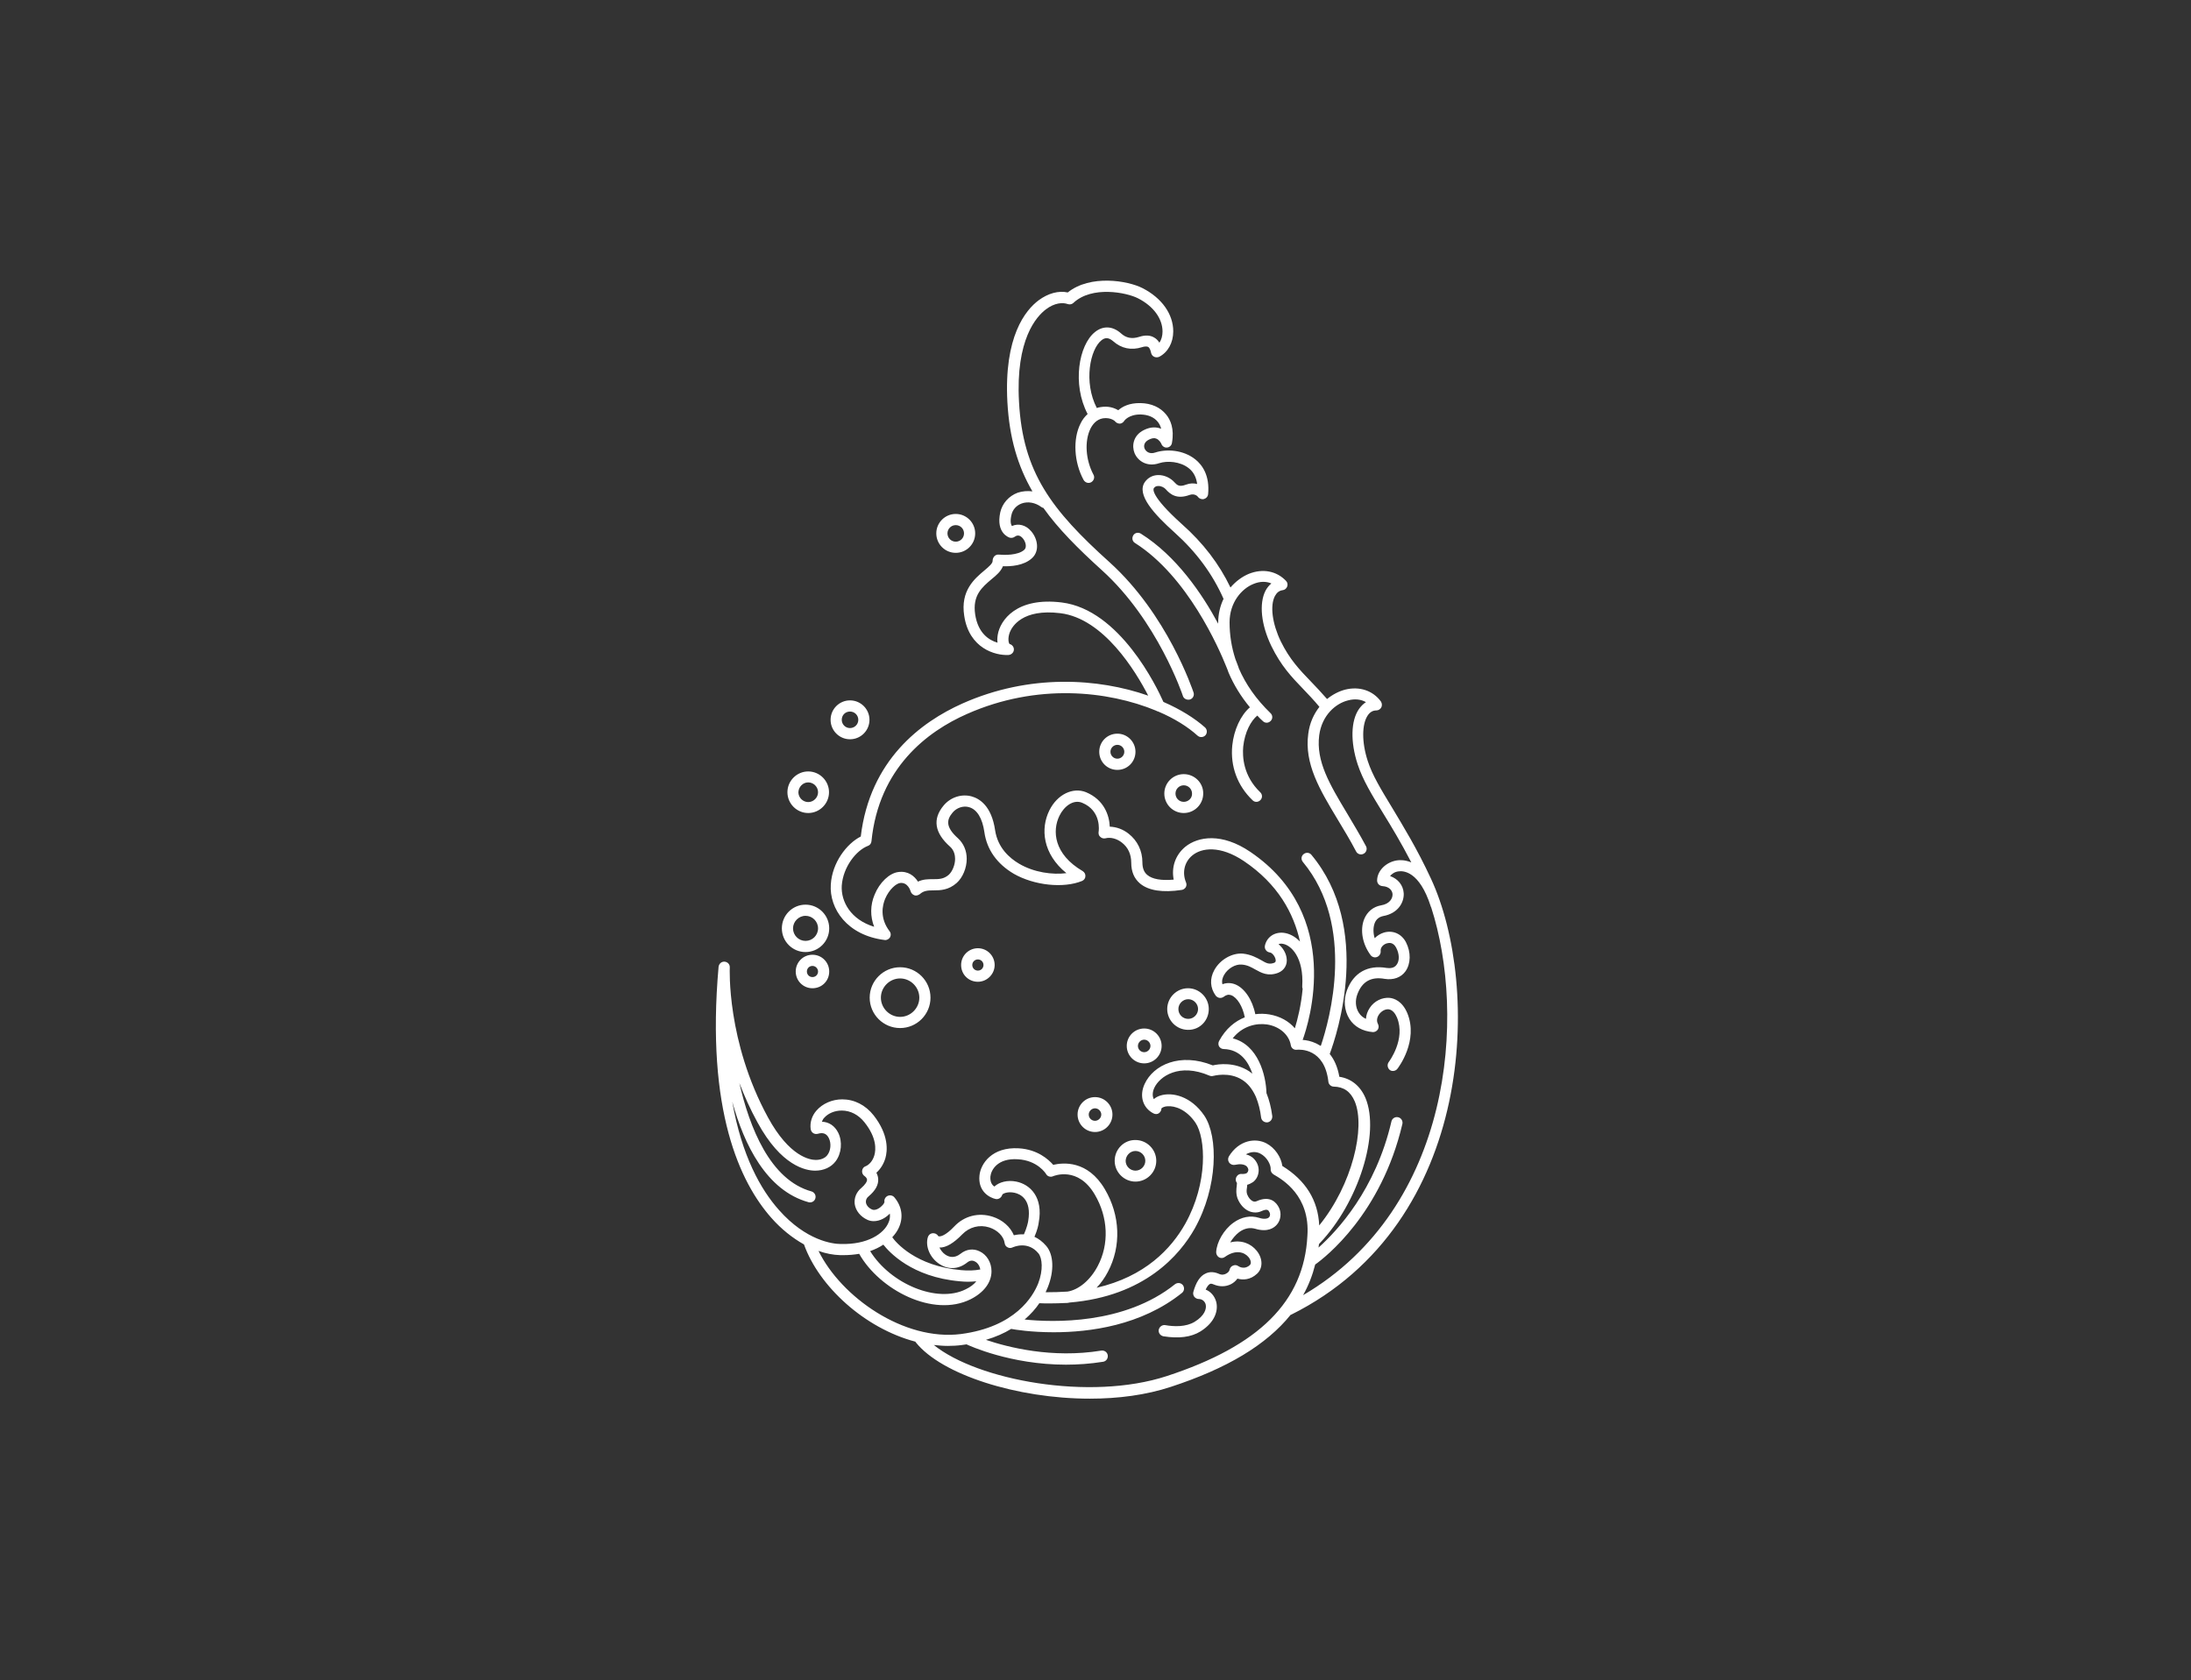 <svg xmlns="http://www.w3.org/2000/svg" xmlns:xlink="http://www.w3.org/1999/xlink" width="326" zoomAndPan="magnify" viewBox="0 0 244.5 187.5" height="250" preserveAspectRatio="xMidYMid meet" version="1.0"><rect x="0" y="0" width="244.5" height="187.5" fill="#333333" stroke="none"/><defs><clipPath id="fe8b8f0bbf"><path d="M 79 31 L 163 31 L 163 156.281 L 79 156.281 Z M 79 31 " clip-rule="nonzero"/></clipPath></defs><g clip-path="url(#fe8b8f0bbf)"><path fill="#ffffff" d="M 159.688 98.062 C 158.117 94.672 156.57 92.176 155.348 90.133 C 154.125 88.113 153.152 86.539 152.629 84.918 C 151.953 82.848 151.953 80.801 152.652 79.805 C 152.902 79.457 153.203 79.281 153.602 79.281 C 153.824 79.281 154.051 79.133 154.148 78.934 C 154.25 78.73 154.223 78.484 154.102 78.285 C 153.203 77.062 151.703 76.562 150.109 76.961 C 149.434 77.137 148.738 77.484 148.09 78.008 C 147.465 77.285 146.867 76.66 146.293 76.062 C 145.02 74.742 143.922 73.594 142.926 71.574 C 141.977 69.602 141.703 67.582 142.277 66.508 C 142.477 66.137 142.75 65.91 143.148 65.859 C 143.375 65.836 143.574 65.66 143.648 65.438 C 143.723 65.211 143.672 64.988 143.5 64.812 C 142.449 63.715 140.902 63.418 139.359 64.039 C 138.633 64.34 137.91 64.863 137.312 65.562 C 136.039 62.918 134.27 60.598 131.875 58.477 C 128.332 55.285 128.707 54.562 128.758 54.484 C 128.879 54.312 129.031 54.238 129.23 54.238 C 129.555 54.211 129.93 54.41 130.078 54.586 C 130.578 55.16 131.324 55.758 132.746 55.234 C 133.32 55.035 133.645 55.383 133.695 55.461 C 133.844 55.66 134.117 55.758 134.367 55.684 C 134.617 55.609 134.793 55.41 134.816 55.16 C 135.016 53.062 134.168 51.891 133.395 51.27 C 132.023 50.172 130.129 50.098 128.93 50.496 C 128.281 50.719 127.883 50.395 127.734 50.07 C 127.609 49.773 127.66 49.348 128.184 49.074 C 128.531 48.898 128.805 48.848 129.031 48.949 C 129.355 49.074 129.555 49.422 129.605 49.547 C 129.703 49.797 129.953 49.973 130.227 49.945 C 130.504 49.922 130.727 49.723 130.777 49.449 C 131.074 47.824 130.602 46.828 130.129 46.254 C 129.48 45.457 128.48 45.008 127.285 44.984 C 126.012 44.957 125.238 45.383 124.789 45.781 C 124.367 45.531 123.719 45.281 122.82 45.43 C 122.668 45.457 122.52 45.48 122.395 45.531 C 120.898 42.637 121.648 38.973 122.918 37.973 C 123.344 37.625 123.742 37.672 124.215 38.074 C 125.141 38.895 126.238 39.121 127.434 38.746 C 127.66 38.672 127.957 38.621 128.133 38.723 C 128.309 38.82 128.406 39.145 128.457 39.395 C 128.508 39.594 128.633 39.742 128.805 39.82 C 128.98 39.895 129.18 39.895 129.355 39.82 C 130.328 39.32 130.926 38.246 130.926 36.977 C 130.926 35.055 129.652 33.258 127.508 32.16 C 125.863 31.312 121.672 30.613 119.152 32.637 C 118.129 32.41 116.957 32.734 115.91 33.508 C 114.438 34.605 112.02 37.551 112.418 44.883 C 112.641 48.875 113.566 51.992 115.211 54.836 C 114.664 54.762 114.09 54.812 113.566 54.984 C 112.566 55.359 111.844 56.184 111.621 57.18 C 111.121 59.5 112.594 59.973 112.668 60 C 112.867 60.051 113.066 60.023 113.242 59.898 C 113.539 59.676 113.84 59.727 114.137 60.074 C 114.461 60.449 114.613 61.07 114.312 61.348 C 113.613 61.996 112.02 61.945 111.496 61.895 C 111.293 61.871 111.121 61.918 110.969 62.07 C 110.848 62.195 110.77 62.395 110.77 62.566 C 110.797 62.867 110.348 63.242 109.848 63.664 C 108.777 64.562 107.152 65.91 107.602 68.73 C 108.152 72.371 111.07 73.168 112.543 73.094 C 112.84 73.07 113.117 72.844 113.141 72.52 C 113.164 72.223 112.965 71.949 112.668 71.871 C 112.566 71.797 112.418 71.273 112.691 70.551 C 112.941 69.926 114.09 67.906 118.328 68.43 C 123.168 69.027 126.734 74.914 128.133 77.633 C 122.57 75.688 114.91 75.164 107.402 78.508 C 102.766 80.578 97.078 84.82 96.055 93.352 C 94.48 94.148 92.859 96.27 92.711 98.711 C 92.535 101.406 94.531 104.375 98.699 104.898 C 98.949 104.949 99.195 104.801 99.32 104.602 C 99.445 104.375 99.422 104.102 99.273 103.926 C 98.148 102.453 98.473 101.031 98.773 100.309 C 99.223 99.238 100.02 98.59 100.445 98.539 C 101.293 98.438 101.59 99.363 101.617 99.461 C 101.668 99.66 101.84 99.836 102.039 99.91 C 102.238 99.984 102.465 99.91 102.641 99.785 C 103.09 99.387 103.539 99.363 104.188 99.363 C 104.934 99.363 105.855 99.336 106.754 98.539 C 107.43 97.941 107.879 96.867 107.879 95.844 C 107.879 94.922 107.527 94.125 106.906 93.551 C 105.484 92.277 105.633 91.48 106.305 90.68 C 106.754 90.133 107.527 89.883 108.152 90.082 C 109.023 90.332 109.625 91.305 109.848 92.852 C 110.121 94.82 111.27 96.418 113.141 97.516 C 115.41 98.812 118.68 99.16 120.75 98.312 C 120.973 98.215 121.121 98.016 121.121 97.789 C 121.148 97.566 121.023 97.34 120.824 97.215 C 117.582 95.32 117.406 92.703 118.23 91.031 C 118.727 90.008 119.75 89.184 120.75 89.582 C 122.945 90.48 122.621 92.75 122.594 92.852 C 122.57 93.051 122.621 93.273 122.793 93.398 C 122.945 93.551 123.168 93.598 123.367 93.551 C 123.941 93.398 124.664 93.598 125.215 94.047 C 125.887 94.57 126.238 95.344 126.238 96.27 C 126.238 97.266 126.562 98.039 127.211 98.59 C 128.156 99.387 129.73 99.637 131.875 99.312 C 132.074 99.285 132.223 99.16 132.324 99.012 C 132.422 98.836 132.422 98.637 132.348 98.465 C 131.898 97.367 132.172 96.195 133.047 95.469 C 134.094 94.598 136.164 94.324 138.809 96.094 C 142.625 98.664 144.371 101.93 145.07 105.074 C 144.496 104.477 143.848 104.176 143.273 104.102 C 142.227 103.977 141.352 104.574 141.152 105.547 C 141.129 105.723 141.152 105.898 141.277 106.047 C 141.379 106.195 141.551 106.27 141.727 106.297 C 141.926 106.32 142.277 106.672 142.352 107.094 C 142.402 107.344 142.277 107.395 142.199 107.445 C 141.652 107.645 141.352 107.52 140.73 107.145 C 140.23 106.871 139.605 106.52 138.707 106.422 C 137.512 106.32 136.164 107.07 135.516 108.242 C 134.969 109.215 135.043 110.262 135.664 111.109 C 135.766 111.234 135.914 111.336 136.09 111.359 C 136.266 111.383 136.414 111.336 136.562 111.234 C 136.84 111.012 137.113 110.961 137.387 111.059 C 138.059 111.309 138.684 112.332 138.91 113.531 C 137.836 113.953 136.789 114.777 136.039 116.176 C 135.941 116.375 135.941 116.598 136.039 116.773 C 136.141 116.945 136.34 117.07 136.562 117.07 C 138.41 117.121 139.309 118.492 139.758 119.816 C 139.633 119.715 139.508 119.641 139.383 119.543 C 137.762 118.492 135.965 118.742 135.34 118.895 C 131.676 117.422 128.707 118.844 127.734 120.965 C 127.109 122.309 127.535 123.656 128.73 124.258 C 128.93 124.355 129.156 124.355 129.328 124.23 C 129.504 124.105 129.605 123.906 129.605 123.707 C 129.629 123.656 129.828 123.484 130.277 123.457 C 131.125 123.383 132.398 123.832 133.395 125.277 C 134.566 127 134.816 131.988 132.273 136.555 C 130.703 139.348 127.781 142.465 122.371 143.711 C 122.844 143.215 123.293 142.59 123.641 141.918 C 125.141 139.074 125.016 135.629 123.293 132.711 C 121.371 129.445 118.629 129.742 117.531 129.992 C 117.008 129.395 115.785 128.273 113.691 128.148 C 110.695 127.973 109.426 129.867 109.301 131.191 C 109.125 132.961 110.422 133.66 111.121 133.809 C 111.445 133.859 111.742 133.66 111.844 133.336 C 111.867 133.211 112.441 132.938 113.215 133.109 C 113.812 133.234 115.16 133.809 114.738 136.277 C 114.711 136.453 114.586 137.027 114.262 137.75 C 113.863 137.727 113.465 137.777 113.141 137.852 C 112.742 136.902 111.867 136.129 110.77 135.781 C 109.223 135.281 107.602 135.68 106.48 136.879 C 105.484 137.926 104.957 137.977 104.836 137.977 C 104.734 137.977 104.684 137.926 104.684 137.926 C 104.559 137.699 104.309 137.602 104.062 137.625 C 103.812 137.652 103.613 137.824 103.539 138.074 C 103.238 139.098 103.785 140.371 104.809 141.043 C 105.809 141.719 106.953 141.668 107.926 140.895 C 108.203 140.668 108.5 140.621 108.777 140.77 C 109.102 140.918 109.324 141.27 109.398 141.668 C 108.727 141.793 108.004 141.816 107.254 141.742 C 102.191 141.293 99.969 138.648 99.57 138.074 C 99.871 137.75 100.121 137.402 100.293 137.027 C 100.844 135.855 100.645 134.609 99.797 133.609 C 99.621 133.41 99.32 133.336 99.047 133.461 C 98.797 133.586 98.648 133.859 98.699 134.133 C 98.699 134.184 98.625 134.383 98.398 134.582 C 98.051 134.934 97.602 135.105 97.324 134.98 C 96.926 134.809 96.676 134.508 96.629 134.184 C 96.602 133.934 96.703 133.684 96.926 133.512 C 97.699 132.863 98.051 132.215 98 131.539 C 97.973 131.266 97.898 131.066 97.801 130.867 C 98.25 130.469 98.598 129.918 98.797 129.27 C 99.047 128.422 99.195 126.652 97.5 124.48 C 96.578 123.309 95.332 122.684 93.984 122.684 C 92.859 122.684 91.789 123.16 91.113 123.934 C 90.59 124.531 90.367 125.277 90.465 126.004 C 90.492 126.176 90.59 126.352 90.742 126.449 C 90.891 126.551 91.09 126.574 91.266 126.527 C 91.84 126.352 92.238 126.5 92.488 127 C 92.785 127.598 92.711 128.422 92.312 128.922 C 92.062 129.246 91.59 129.445 91.039 129.445 C 90.391 129.445 88.098 129.094 85.703 124.703 C 81.062 116.199 81.438 108.043 81.438 107.969 C 81.461 107.617 81.188 107.344 80.863 107.32 C 80.512 107.293 80.238 107.543 80.188 107.891 C 78.766 123.957 82.609 131.988 86.074 135.906 C 87.172 137.152 88.422 138.148 89.719 138.875 C 91.391 143.562 96.477 148.227 102.141 149.723 C 102.164 149.75 102.191 149.801 102.215 149.824 C 105.082 153.391 113.465 156.086 121.621 156.086 C 124.766 156.086 127.883 155.688 130.676 154.762 C 136.914 152.719 141.305 150.098 144.023 146.73 C 144.047 146.73 144.07 146.707 144.098 146.707 C 164.727 136.43 165.227 109.988 159.688 98.062 Z M 137.812 109.84 C 137.336 109.664 136.863 109.664 136.414 109.84 C 136.312 109.438 136.438 109.09 136.59 108.816 C 136.988 108.094 137.859 107.566 138.586 107.645 C 139.207 107.691 139.633 107.941 140.082 108.191 C 140.754 108.566 141.504 108.988 142.625 108.566 C 143.324 108.293 143.699 107.645 143.574 106.895 C 143.5 106.348 143.148 105.746 142.676 105.371 C 142.824 105.297 143 105.297 143.125 105.324 C 144.07 105.449 145.52 106.844 145.32 110.086 C 145.32 110.188 145.32 110.262 145.367 110.336 C 145.195 112.207 144.797 113.781 144.496 114.754 C 143.824 113.953 142.824 113.406 141.652 113.207 C 141.18 113.129 140.629 113.105 140.082 113.18 C 139.758 111.559 138.859 110.238 137.812 109.84 Z M 113.414 131.863 C 112.441 131.664 111.496 131.914 110.969 132.414 C 110.723 132.262 110.473 131.938 110.523 131.289 C 110.598 130.566 111.32 129.219 113.59 129.371 C 115.785 129.496 116.707 130.965 116.734 131.016 C 116.883 131.289 117.23 131.391 117.508 131.266 C 117.629 131.215 120.301 130.117 122.172 133.312 C 123.668 135.855 123.793 138.848 122.496 141.293 C 121.672 142.863 120.375 143.938 119.129 144.137 C 118.355 144.188 117.531 144.211 116.684 144.211 C 116.781 144.012 116.859 143.812 116.934 143.637 C 117.656 141.816 117.582 140.02 116.758 139.047 C 116.332 138.551 115.883 138.227 115.438 138.023 C 115.762 137.277 115.883 136.703 115.91 136.453 C 116.457 133.559 114.91 132.164 113.414 131.863 Z M 107.105 142.988 C 107.402 143.016 107.727 143.039 108.004 143.039 C 108.328 143.039 108.652 143.016 108.949 142.988 C 108.676 143.34 108.277 143.637 107.754 143.887 C 104.609 145.457 99.395 143.312 97.102 139.621 C 97.648 139.422 98.125 139.199 98.574 138.898 C 99.223 139.723 101.742 142.516 107.105 142.988 Z M 86.926 135.031 C 84.902 132.762 82.785 129.02 81.711 122.934 C 83.031 127.723 85.527 132.863 90.219 134.16 C 90.266 134.184 90.316 134.184 90.391 134.184 C 90.664 134.184 90.914 134.008 90.988 133.734 C 91.09 133.41 90.891 133.062 90.566 132.961 C 85.926 131.688 83.633 125.777 82.508 120.863 C 83.059 122.285 83.707 123.758 84.531 125.254 C 87.172 130.117 89.918 130.641 90.965 130.641 C 91.914 130.641 92.734 130.27 93.234 129.617 C 93.91 128.746 94.035 127.398 93.535 126.402 C 93.16 125.652 92.512 125.203 91.715 125.18 C 91.789 124.98 91.887 124.828 91.988 124.73 C 92.438 124.23 93.16 123.934 93.934 123.934 C 94.906 123.934 95.805 124.406 96.477 125.254 C 97.852 126.977 97.75 128.297 97.574 128.922 C 97.375 129.617 96.926 130.02 96.602 130.145 C 96.379 130.219 96.227 130.418 96.203 130.668 C 96.18 130.918 96.305 131.141 96.504 131.266 C 96.504 131.266 96.727 131.414 96.754 131.641 C 96.777 131.863 96.527 132.215 96.129 132.562 C 95.555 133.035 95.305 133.684 95.379 134.359 C 95.48 135.105 96.027 135.781 96.801 136.129 C 97.027 136.23 97.25 136.277 97.5 136.277 C 98.223 136.277 98.871 135.879 99.297 135.43 C 99.348 135.781 99.297 136.156 99.121 136.504 C 98.625 137.625 96.879 138.922 93.785 138.824 C 92.961 138.824 89.969 138.473 86.926 135.031 Z M 91.34 139.598 C 92.164 139.895 92.984 140.047 93.758 140.07 C 93.883 140.07 93.984 140.07 94.109 140.07 C 94.73 140.07 95.305 140.02 95.879 139.922 C 98.148 143.938 104.137 147.082 108.328 144.984 C 109.797 144.238 110.645 143.113 110.645 141.867 C 110.645 140.895 110.121 140.02 109.324 139.648 C 108.625 139.297 107.828 139.398 107.18 139.922 C 106.48 140.469 105.883 140.27 105.508 140.02 C 105.207 139.82 104.984 139.523 104.836 139.223 C 105.582 139.246 106.43 138.723 107.379 137.75 C 108.176 136.93 109.301 136.629 110.398 136.977 C 111.32 137.277 112.02 137.977 112.117 138.75 C 112.145 138.949 112.27 139.121 112.441 139.199 C 112.617 139.297 112.816 139.297 113.016 139.199 C 113.09 139.172 114.688 138.426 115.883 139.871 C 116.309 140.395 116.434 141.719 115.859 143.215 C 115.285 144.66 113.316 148.078 107.23 148.875 C 100.867 149.676 93.883 144.762 91.34 139.598 Z M 130.203 153.566 C 121.598 156.383 109.051 154.016 104.211 150.098 C 104.734 150.148 105.234 150.199 105.758 150.199 C 106.281 150.199 106.828 150.172 107.355 150.098 C 107.527 150.074 107.703 150.047 107.879 150.023 C 107.879 150.023 107.902 150.047 107.902 150.047 C 108.129 150.148 112.742 152.293 118.953 152.293 C 120.273 152.293 121.672 152.195 123.094 151.969 C 123.441 151.918 123.668 151.594 123.617 151.246 C 123.566 150.898 123.242 150.672 122.895 150.723 C 117.383 151.621 112.469 150.348 110.023 149.523 C 111.121 149.199 112.066 148.777 112.84 148.301 C 113.242 148.379 115.062 148.676 117.582 148.676 C 121.598 148.676 127.359 147.93 131.898 144.285 C 132.172 144.062 132.199 143.688 132 143.414 C 131.773 143.141 131.398 143.113 131.125 143.312 C 125.465 147.852 117.457 147.578 114.34 147.254 C 115.035 146.656 115.586 146.031 115.984 145.434 C 116.383 145.457 116.758 145.457 117.133 145.457 C 117.754 145.457 118.328 145.434 118.902 145.41 C 118.93 145.41 118.953 145.41 118.953 145.41 C 118.977 145.41 118.977 145.41 119.004 145.41 C 119.129 145.41 119.254 145.383 119.352 145.359 C 127.758 144.66 131.676 140.02 133.32 137.102 C 135.914 132.461 135.965 126.852 134.395 124.504 C 132.922 122.336 130.828 121.836 129.48 122.262 C 129.18 122.359 128.957 122.484 128.758 122.66 C 128.508 122.211 128.707 121.613 128.805 121.414 C 129.406 120.113 131.602 118.594 134.969 120.039 C 135.094 120.09 135.242 120.113 135.391 120.066 C 135.418 120.066 137.164 119.566 138.633 120.516 C 139.258 120.914 139.73 121.512 140.105 122.309 C 140.129 122.387 140.156 122.434 140.18 122.484 C 140.43 123.109 140.629 123.855 140.73 124.703 C 140.777 125.055 141.078 125.277 141.43 125.254 C 141.777 125.203 142 124.906 141.977 124.555 C 141.852 123.582 141.629 122.734 141.328 121.984 C 141.277 119.992 140.406 116.598 137.562 115.875 C 138.66 114.477 140.23 114.152 141.402 114.328 C 142.801 114.551 143.848 115.477 144.047 116.648 C 144.098 116.973 144.395 117.195 144.719 117.148 C 145.043 117.121 147.812 116.949 148.238 120.715 C 148.262 121.012 148.535 121.262 148.836 121.262 C 149.957 121.289 150.707 121.812 151.18 122.91 C 152.402 125.828 150.906 132.215 147.215 136.754 C 147.09 133.934 145.691 131.715 143.098 130.117 C 142.973 129.145 142.277 128.098 141.328 127.598 C 140.105 126.949 138.262 127.223 137.137 129.047 C 137.012 129.27 137.012 129.52 137.164 129.742 C 137.312 129.941 137.562 130.043 137.812 129.992 C 138.383 129.867 138.832 129.918 139.109 130.145 C 139.258 130.293 139.309 130.469 139.309 130.566 C 139.281 130.766 139.207 130.84 139.156 130.891 C 139.008 131.016 138.707 131.016 138.609 131.016 C 138.336 130.965 138.086 131.117 137.961 131.363 C 137.859 131.59 137.887 131.84 138.035 132.016 C 138.035 132.09 138.012 132.215 138.012 132.34 C 137.961 132.711 137.91 133.211 138.109 133.762 C 138.383 134.434 138.859 134.957 139.434 135.184 C 139.883 135.355 140.355 135.355 140.777 135.156 C 141.453 134.855 141.551 135.059 141.676 135.305 C 141.754 135.457 141.754 135.68 141.629 135.832 C 141.453 136.031 141.027 136.078 140.504 135.906 C 139.531 135.605 138.535 135.805 137.637 136.453 C 136.562 137.227 135.766 138.625 135.715 139.746 C 135.715 139.973 135.84 140.195 136.039 140.32 C 136.238 140.422 136.488 140.422 136.688 140.27 C 137.91 139.398 138.883 139.746 139.332 140.297 C 139.559 140.57 139.684 140.969 139.48 141.168 C 138.91 141.719 138.285 141.367 138.184 141.293 C 138.012 141.168 137.785 141.145 137.586 141.242 C 137.387 141.316 137.262 141.492 137.211 141.691 C 137.188 141.844 137.062 142.016 136.812 142.141 C 136.637 142.242 136.34 142.316 135.988 142.141 C 135.34 141.867 134.844 141.965 134.543 142.117 C 133.918 142.391 133.469 143.09 133.172 144.16 C 133.121 144.336 133.145 144.535 133.27 144.711 C 133.395 144.859 133.57 144.961 133.746 144.961 C 134.145 144.961 134.445 145.211 134.543 145.559 C 134.668 146.059 134.418 146.832 133.32 147.504 C 132.348 148.102 131 148.055 130.027 147.879 C 129.703 147.828 129.379 148.055 129.305 148.402 C 129.254 148.75 129.48 149.051 129.828 149.125 C 131.551 149.398 132.922 149.227 133.969 148.578 C 135.641 147.527 135.965 146.184 135.715 145.258 C 135.539 144.637 135.117 144.137 134.543 143.914 C 134.691 143.59 134.867 143.363 135.016 143.289 C 135.066 143.266 135.168 143.215 135.441 143.34 C 136.09 143.613 136.762 143.613 137.363 143.312 C 137.66 143.164 137.91 142.938 138.086 142.691 C 138.707 142.863 139.531 142.84 140.281 142.141 C 140.953 141.516 140.93 140.422 140.23 139.57 C 139.605 138.797 138.535 138.324 137.285 138.648 C 137.535 138.227 137.887 137.801 138.285 137.5 C 138.859 137.078 139.48 136.953 140.082 137.129 C 141.504 137.551 142.199 137.004 142.5 136.652 C 142.926 136.156 143.023 135.383 142.727 134.781 C 142.449 134.207 141.754 133.359 140.207 134.059 C 140.082 134.109 139.957 134.109 139.832 134.059 C 139.582 133.961 139.332 133.684 139.184 133.312 C 139.082 133.062 139.109 132.785 139.156 132.512 C 139.156 132.414 139.184 132.312 139.184 132.215 C 139.383 132.164 139.605 132.062 139.832 131.914 C 140.18 131.641 140.406 131.242 140.453 130.742 C 140.504 130.191 140.281 129.645 139.855 129.246 C 139.684 129.094 139.434 128.922 139.031 128.82 C 139.605 128.496 140.207 128.496 140.656 128.746 C 141.379 129.121 141.828 129.969 141.801 130.492 C 141.777 130.715 141.926 130.941 142.125 131.066 C 143.125 131.641 146.219 133.438 145.895 137.926 C 145.52 145.234 140.504 150.199 130.203 153.566 Z M 145.418 144.535 C 146.02 143.465 146.465 142.316 146.766 141.117 C 147.887 140.32 154.148 135.457 156.496 125.43 C 156.57 125.105 156.371 124.754 156.02 124.68 C 155.695 124.605 155.348 124.805 155.273 125.152 C 153.5 132.785 149.234 137.352 147.141 139.223 C 147.164 139.098 147.164 138.949 147.191 138.824 C 147.215 138.797 147.266 138.773 147.289 138.723 C 151.605 134.184 154.023 126.477 152.379 122.535 C 151.805 121.188 150.781 120.363 149.461 120.164 C 149.262 119.02 148.859 118.195 148.387 117.621 C 149.211 115.402 153.152 103.578 146.344 95.395 C 146.117 95.121 145.742 95.098 145.469 95.32 C 145.195 95.543 145.168 95.918 145.395 96.195 C 151.305 103.328 148.387 113.781 147.391 116.723 C 147.215 116.621 147.039 116.523 146.891 116.449 C 146.316 116.176 145.77 116.074 145.367 116.051 C 146.043 114.203 149.934 102.129 139.531 95.07 C 136.34 92.902 133.695 93.352 132.273 94.496 C 131.152 95.422 130.703 96.793 130.977 98.164 C 129.605 98.289 128.582 98.113 128.031 97.641 C 127.66 97.34 127.484 96.867 127.484 96.242 C 127.484 94.945 126.934 93.824 125.961 93.051 C 125.34 92.551 124.59 92.277 123.844 92.254 C 123.793 91.004 123.219 89.258 121.199 88.41 C 119.727 87.812 117.98 88.66 117.105 90.43 C 116.086 92.477 116.359 95.297 119.004 97.441 C 117.457 97.641 115.387 97.367 113.738 96.395 C 112.668 95.77 111.344 94.621 111.047 92.652 C 110.645 89.883 109.25 89.109 108.453 88.883 C 107.328 88.559 106.082 88.961 105.309 89.883 C 104.035 91.402 104.285 92.949 106.031 94.496 C 106.48 94.895 106.582 95.469 106.582 95.844 C 106.582 96.52 106.281 97.242 105.883 97.617 C 105.309 98.113 104.785 98.113 104.109 98.113 C 103.586 98.113 103.012 98.113 102.441 98.387 C 102.039 97.766 101.344 97.168 100.246 97.316 C 99.246 97.441 98.148 98.488 97.602 99.836 C 97.102 101.008 97.102 102.281 97.551 103.426 C 94.93 102.629 93.832 100.609 93.934 98.836 C 94.082 96.742 95.555 94.895 96.852 94.398 C 97.078 94.324 97.227 94.125 97.25 93.875 C 98.074 85.691 103.488 81.625 107.902 79.68 C 115.711 76.215 123.641 77.086 129.004 79.305 C 129.082 79.355 129.156 79.383 129.254 79.406 C 131.074 80.18 132.574 81.129 133.645 82.102 C 133.895 82.324 134.293 82.301 134.52 82.051 C 134.742 81.801 134.719 81.402 134.469 81.176 C 133.32 80.152 131.723 79.156 129.828 78.332 C 129.129 76.738 124.965 68.031 118.48 67.234 C 113.441 66.609 111.621 69.203 111.344 70.824 C 111.293 71.148 111.27 71.449 111.32 71.723 C 110.371 71.449 109.148 70.676 108.824 68.578 C 108.5 66.434 109.598 65.535 110.645 64.641 C 111.172 64.215 111.695 63.766 111.918 63.191 C 112.766 63.219 114.238 63.141 115.16 62.293 C 116.035 61.496 115.809 60.148 115.086 59.301 C 114.488 58.578 113.641 58.379 112.918 58.703 C 112.793 58.504 112.715 58.129 112.867 57.48 C 112.992 56.883 113.414 56.406 114.016 56.184 C 114.711 55.934 115.535 56.082 116.207 56.582 C 116.285 56.633 116.359 56.68 116.434 56.68 C 118.078 59 120.273 61.195 122.969 63.641 C 129.18 69.254 131.973 77.559 132 77.66 C 132.074 77.91 132.324 78.082 132.598 78.082 C 132.672 78.082 132.723 78.082 132.797 78.059 C 133.121 77.961 133.297 77.609 133.195 77.285 C 133.07 76.938 130.277 68.578 123.816 62.742 C 117.305 56.883 114.137 52.691 113.715 44.859 C 113.316 37.848 115.684 35.305 116.707 34.531 C 117.68 33.781 118.605 33.734 119.152 33.934 C 119.375 34.008 119.625 33.957 119.777 33.809 C 121.848 31.863 125.711 32.637 126.984 33.285 C 128.707 34.156 129.73 35.555 129.73 37 C 129.73 37.473 129.605 37.922 129.379 38.246 C 129.23 37.996 129.031 37.797 128.805 37.672 C 128.355 37.398 127.781 37.375 127.109 37.598 C 126.312 37.848 125.664 37.723 125.09 37.199 C 124.168 36.375 123.094 36.328 122.195 37.051 C 120.375 38.496 119.625 42.887 121.371 46.203 C 121.047 46.504 120.773 46.852 120.574 47.277 C 119.703 49 119.852 51.594 120.922 53.562 C 121.098 53.863 121.473 53.988 121.773 53.812 C 122.07 53.637 122.195 53.266 122.02 52.965 C 121.148 51.316 121 49.223 121.695 47.824 C 121.922 47.379 122.344 46.805 123.094 46.68 C 123.992 46.555 124.465 47.027 124.465 47.055 C 124.59 47.203 124.789 47.277 124.988 47.277 C 125.188 47.254 125.363 47.129 125.465 46.953 C 125.465 46.953 125.961 46.23 127.309 46.254 C 128.133 46.281 128.781 46.555 129.203 47.078 C 129.379 47.301 129.504 47.551 129.578 47.852 C 129.555 47.852 129.531 47.824 129.504 47.824 C 129.105 47.676 128.457 47.578 127.633 48 C 126.438 48.598 126.285 49.773 126.609 50.57 C 126.984 51.469 128.031 52.141 129.355 51.691 C 130.254 51.395 131.699 51.492 132.648 52.242 C 133.195 52.664 133.496 53.266 133.594 54.012 C 133.223 53.914 132.797 53.914 132.348 54.086 C 131.602 54.363 131.375 54.16 131.051 53.812 C 130.703 53.414 130.004 52.988 129.203 53.016 C 128.633 53.039 128.133 53.289 127.781 53.762 C 126.734 55.184 128.855 57.43 131.074 59.426 C 133.52 61.621 135.316 64.066 136.539 66.832 C 136.164 67.605 135.941 68.504 135.941 69.504 C 135.941 69.527 135.941 69.578 135.941 69.602 C 134.145 66.262 131.277 62.043 127.309 59.551 C 127.012 59.375 126.637 59.449 126.461 59.75 C 126.285 60.051 126.363 60.422 126.66 60.598 C 132.523 64.312 136.016 72.32 136.863 74.441 C 136.914 74.566 136.961 74.691 137.012 74.816 C 137.039 74.914 137.062 74.965 137.062 74.965 C 137.086 75.016 137.086 75.039 137.113 75.09 C 137.688 76.438 138.484 77.734 139.48 78.934 C 138.461 79.805 137.688 81.453 137.512 83.199 C 137.285 85.516 138.086 87.688 139.781 89.309 C 139.906 89.434 140.055 89.484 140.207 89.484 C 140.379 89.484 140.531 89.41 140.656 89.285 C 140.902 89.035 140.879 88.637 140.629 88.41 C 138.734 86.59 138.633 84.445 138.734 83.32 C 138.91 81.676 139.605 80.43 140.305 79.855 C 140.504 80.078 140.703 80.277 140.93 80.477 C 141.055 80.602 141.203 80.652 141.352 80.652 C 141.527 80.652 141.676 80.578 141.801 80.453 C 142.051 80.203 142.027 79.805 141.777 79.582 C 140.18 78.035 139.008 76.363 138.234 74.566 C 138.234 74.566 138.234 74.543 138.234 74.543 C 138.211 74.465 138.086 74.117 137.859 73.543 C 137.438 72.246 137.211 70.875 137.211 69.453 C 137.211 67.234 138.559 65.688 139.883 65.164 C 140.605 64.863 141.305 64.863 141.875 65.113 C 141.629 65.312 141.402 65.586 141.227 65.91 C 140.48 67.359 140.73 69.727 141.875 72.098 C 142.949 74.293 144.098 75.516 145.445 76.91 C 146.02 77.512 146.617 78.133 147.238 78.883 C 146.617 79.68 146.141 80.68 145.992 81.898 C 145.543 85.242 147.266 88.113 149.262 91.43 C 149.934 92.551 150.656 93.723 151.332 95.02 C 151.48 95.32 151.879 95.445 152.18 95.27 C 152.477 95.121 152.602 94.723 152.43 94.422 C 151.73 93.102 151.008 91.93 150.332 90.781 C 148.387 87.539 146.84 84.969 147.215 82.051 C 147.516 79.828 149.035 78.508 150.434 78.16 C 151.18 77.961 151.879 78.035 152.43 78.359 C 152.152 78.531 151.906 78.781 151.68 79.082 C 150.73 80.402 150.684 82.797 151.504 85.293 C 152.078 87.039 153.078 88.684 154.348 90.754 C 155.273 92.254 156.344 94.023 157.492 96.242 C 156.77 95.945 156.172 95.969 155.871 96.02 C 154.648 96.219 153.676 97.191 153.676 98.266 C 153.676 98.59 153.926 98.863 154.273 98.887 C 155.047 98.938 155.371 99.387 155.398 99.785 C 155.422 100.285 155.047 100.883 154.125 101.031 C 153.25 101.184 152.578 101.73 152.23 102.578 C 151.754 103.777 152.027 105.348 152.953 106.594 C 153.125 106.82 153.426 106.895 153.676 106.793 C 153.926 106.695 154.098 106.422 154.074 106.145 C 154.023 105.723 154.398 105.371 154.773 105.273 C 155.023 105.199 155.473 105.148 155.797 105.746 C 156.172 106.445 156.195 107.219 155.848 107.668 C 155.57 108.066 155.074 108.066 154.723 108.016 C 152.629 107.668 151.055 108.539 150.309 110.512 C 149.91 111.586 150.008 112.781 150.582 113.703 C 151.133 114.578 152.055 115.078 153.176 115.176 C 153.402 115.199 153.625 115.078 153.75 114.902 C 153.875 114.703 153.875 114.477 153.773 114.277 C 153.527 113.828 153.773 113.379 153.875 113.23 C 154.148 112.832 154.574 112.605 154.949 112.633 C 155.422 112.684 155.723 113.156 155.895 113.555 C 156.895 115.973 154.996 118.492 154.973 118.52 C 154.773 118.793 154.824 119.168 155.074 119.391 C 155.195 119.492 155.32 119.516 155.445 119.516 C 155.621 119.516 155.82 119.441 155.945 119.266 C 156.047 119.141 158.316 116.148 157.043 113.055 C 156.469 111.707 155.57 111.41 155.074 111.359 C 154.25 111.285 153.352 111.707 152.852 112.48 C 152.602 112.855 152.453 113.281 152.43 113.703 C 152.105 113.555 151.828 113.332 151.629 113.008 C 151.258 112.434 151.207 111.633 151.48 110.938 C 152.004 109.539 153.004 108.965 154.523 109.238 C 155.496 109.391 156.344 109.09 156.844 108.391 C 157.441 107.543 157.469 106.27 156.895 105.148 C 156.395 104.199 155.422 103.777 154.426 104.074 C 154.023 104.199 153.676 104.426 153.402 104.699 C 153.227 104.102 153.227 103.504 153.402 103.027 C 153.574 102.578 153.898 102.328 154.348 102.23 C 156.02 101.93 156.695 100.707 156.645 99.688 C 156.594 98.789 155.996 98.062 155.121 97.766 C 155.32 97.516 155.645 97.289 156.07 97.242 C 156.594 97.168 158.391 97.191 159.664 101.156 C 159.664 101.184 159.688 101.23 159.711 101.258 C 163.602 113.281 162.133 134.758 145.418 144.535 Z M 89.891 106.246 C 91.34 106.246 92.535 105.074 92.535 103.602 C 92.535 102.156 91.363 100.957 89.891 100.957 C 88.445 100.957 87.25 102.129 87.25 103.602 C 87.25 105.074 88.445 106.246 89.891 106.246 Z M 89.891 102.203 C 90.664 102.203 91.289 102.828 91.289 103.602 C 91.289 104.375 90.664 105 89.891 105 C 89.121 105 88.496 104.375 88.496 103.602 C 88.496 102.855 89.121 102.203 89.891 102.203 Z M 90.191 90.73 C 91.465 90.73 92.512 89.684 92.512 88.41 C 92.512 87.137 91.465 86.09 90.191 86.09 C 88.918 86.09 87.871 87.137 87.871 88.41 C 87.871 89.684 88.918 90.73 90.191 90.73 Z M 90.191 87.312 C 90.789 87.312 91.289 87.812 91.289 88.41 C 91.289 89.008 90.789 89.508 90.191 89.508 C 89.594 89.508 89.094 89.008 89.094 88.41 C 89.121 87.812 89.594 87.312 90.191 87.312 Z M 94.855 82.5 C 96.055 82.5 97.027 81.527 97.027 80.328 C 97.027 79.133 96.055 78.16 94.855 78.16 C 93.66 78.16 92.688 79.133 92.688 80.328 C 92.688 81.527 93.66 82.5 94.855 82.5 Z M 94.855 79.406 C 95.379 79.406 95.781 79.828 95.781 80.328 C 95.781 80.852 95.355 81.25 94.855 81.25 C 94.332 81.25 93.934 80.828 93.934 80.328 C 93.934 79.805 94.332 79.406 94.855 79.406 Z M 106.656 61.695 C 107.852 61.695 108.824 60.723 108.824 59.523 C 108.824 58.328 107.852 57.355 106.656 57.355 C 105.457 57.355 104.484 58.328 104.484 59.523 C 104.484 60.723 105.457 61.695 106.656 61.695 Z M 106.656 58.602 C 107.18 58.602 107.578 59.027 107.578 59.523 C 107.578 60.051 107.152 60.449 106.656 60.449 C 106.133 60.449 105.73 60.023 105.73 59.523 C 105.73 59.027 106.133 58.602 106.656 58.602 Z M 124.691 81.875 C 123.566 81.875 122.668 82.773 122.668 83.895 C 122.668 85.02 123.566 85.918 124.691 85.918 C 125.812 85.918 126.711 85.02 126.711 83.895 C 126.711 82.797 125.812 81.875 124.691 81.875 Z M 124.691 84.668 C 124.266 84.668 123.918 84.32 123.918 83.895 C 123.918 83.473 124.266 83.121 124.691 83.121 C 125.113 83.121 125.465 83.473 125.465 83.895 C 125.465 84.32 125.113 84.668 124.691 84.668 Z M 132.098 86.391 C 130.902 86.391 129.93 87.363 129.93 88.559 C 129.93 89.758 130.902 90.73 132.098 90.73 C 133.297 90.73 134.27 89.758 134.27 88.559 C 134.293 87.363 133.297 86.391 132.098 86.391 Z M 132.098 89.484 C 131.574 89.484 131.176 89.059 131.176 88.559 C 131.176 88.035 131.602 87.637 132.098 87.637 C 132.621 87.637 133.023 88.062 133.023 88.559 C 133.047 89.059 132.621 89.484 132.098 89.484 Z M 124.391 129.543 C 124.391 130.816 125.438 131.863 126.711 131.863 C 127.984 131.863 129.031 130.816 129.031 129.543 C 129.031 128.273 127.984 127.223 126.711 127.223 C 125.438 127.199 124.391 128.246 124.391 129.543 Z M 126.711 128.445 C 127.309 128.445 127.809 128.945 127.809 129.543 C 127.809 130.145 127.309 130.641 126.711 130.641 C 126.113 130.641 125.613 130.145 125.613 129.543 C 125.637 128.945 126.113 128.445 126.711 128.445 Z M 129.629 116.723 C 129.629 115.648 128.758 114.777 127.684 114.777 C 126.609 114.777 125.738 115.648 125.738 116.723 C 125.738 117.797 126.609 118.668 127.684 118.668 C 128.758 118.668 129.629 117.797 129.629 116.723 Z M 126.984 116.723 C 126.984 116.348 127.309 116.023 127.684 116.023 C 128.059 116.023 128.383 116.348 128.383 116.723 C 128.383 117.098 128.059 117.422 127.684 117.422 C 127.309 117.422 126.984 117.121 126.984 116.723 Z M 124.141 124.379 C 124.141 123.309 123.27 122.434 122.195 122.434 C 121.121 122.434 120.25 123.309 120.25 124.379 C 120.25 125.453 121.121 126.328 122.195 126.328 C 123.27 126.328 124.141 125.453 124.141 124.379 Z M 121.496 124.379 C 121.496 124.008 121.82 123.684 122.195 123.684 C 122.57 123.684 122.895 124.008 122.895 124.379 C 122.895 124.754 122.57 125.078 122.195 125.078 C 121.82 125.078 121.496 124.781 121.496 124.379 Z M 134.891 112.605 C 134.891 111.336 133.844 110.285 132.574 110.285 C 131.301 110.285 130.254 111.336 130.254 112.605 C 130.254 113.879 131.301 114.926 132.574 114.926 C 133.871 114.953 134.891 113.902 134.891 112.605 Z M 131.5 112.605 C 131.5 112.008 132 111.508 132.598 111.508 C 133.195 111.508 133.695 112.008 133.695 112.605 C 133.695 113.207 133.195 113.703 132.598 113.703 C 131.973 113.703 131.5 113.207 131.5 112.605 Z M 88.797 108.418 C 88.797 109.438 89.617 110.285 90.664 110.285 C 91.715 110.285 92.535 109.465 92.535 108.418 C 92.535 107.395 91.715 106.547 90.664 106.547 C 89.617 106.547 88.797 107.395 88.797 108.418 Z M 91.289 108.418 C 91.289 108.766 91.016 109.039 90.664 109.039 C 90.316 109.039 90.043 108.766 90.043 108.418 C 90.043 108.066 90.316 107.793 90.664 107.793 C 91.016 107.793 91.289 108.094 91.289 108.418 Z M 110.996 107.691 C 110.996 106.672 110.172 105.82 109.125 105.82 C 108.102 105.82 107.254 106.645 107.254 107.691 C 107.254 108.742 108.078 109.562 109.125 109.562 C 110.148 109.562 110.996 108.715 110.996 107.691 Z M 108.5 107.691 C 108.5 107.344 108.777 107.07 109.125 107.07 C 109.473 107.07 109.75 107.344 109.75 107.691 C 109.75 108.043 109.473 108.316 109.125 108.316 C 108.777 108.316 108.5 108.043 108.5 107.691 Z M 100.445 114.727 C 102.316 114.727 103.836 113.207 103.836 111.336 C 103.836 109.465 102.316 107.941 100.445 107.941 C 98.574 107.941 97.051 109.465 97.051 111.336 C 97.051 113.207 98.574 114.727 100.445 114.727 Z M 100.445 109.191 C 101.617 109.191 102.59 110.164 102.59 111.336 C 102.59 112.508 101.617 113.48 100.445 113.48 C 99.273 113.48 98.301 112.508 98.301 111.336 C 98.301 110.164 99.273 109.191 100.445 109.191 Z M 100.445 109.191 " fill-opacity="1" fill-rule="nonzero"/></g></svg>